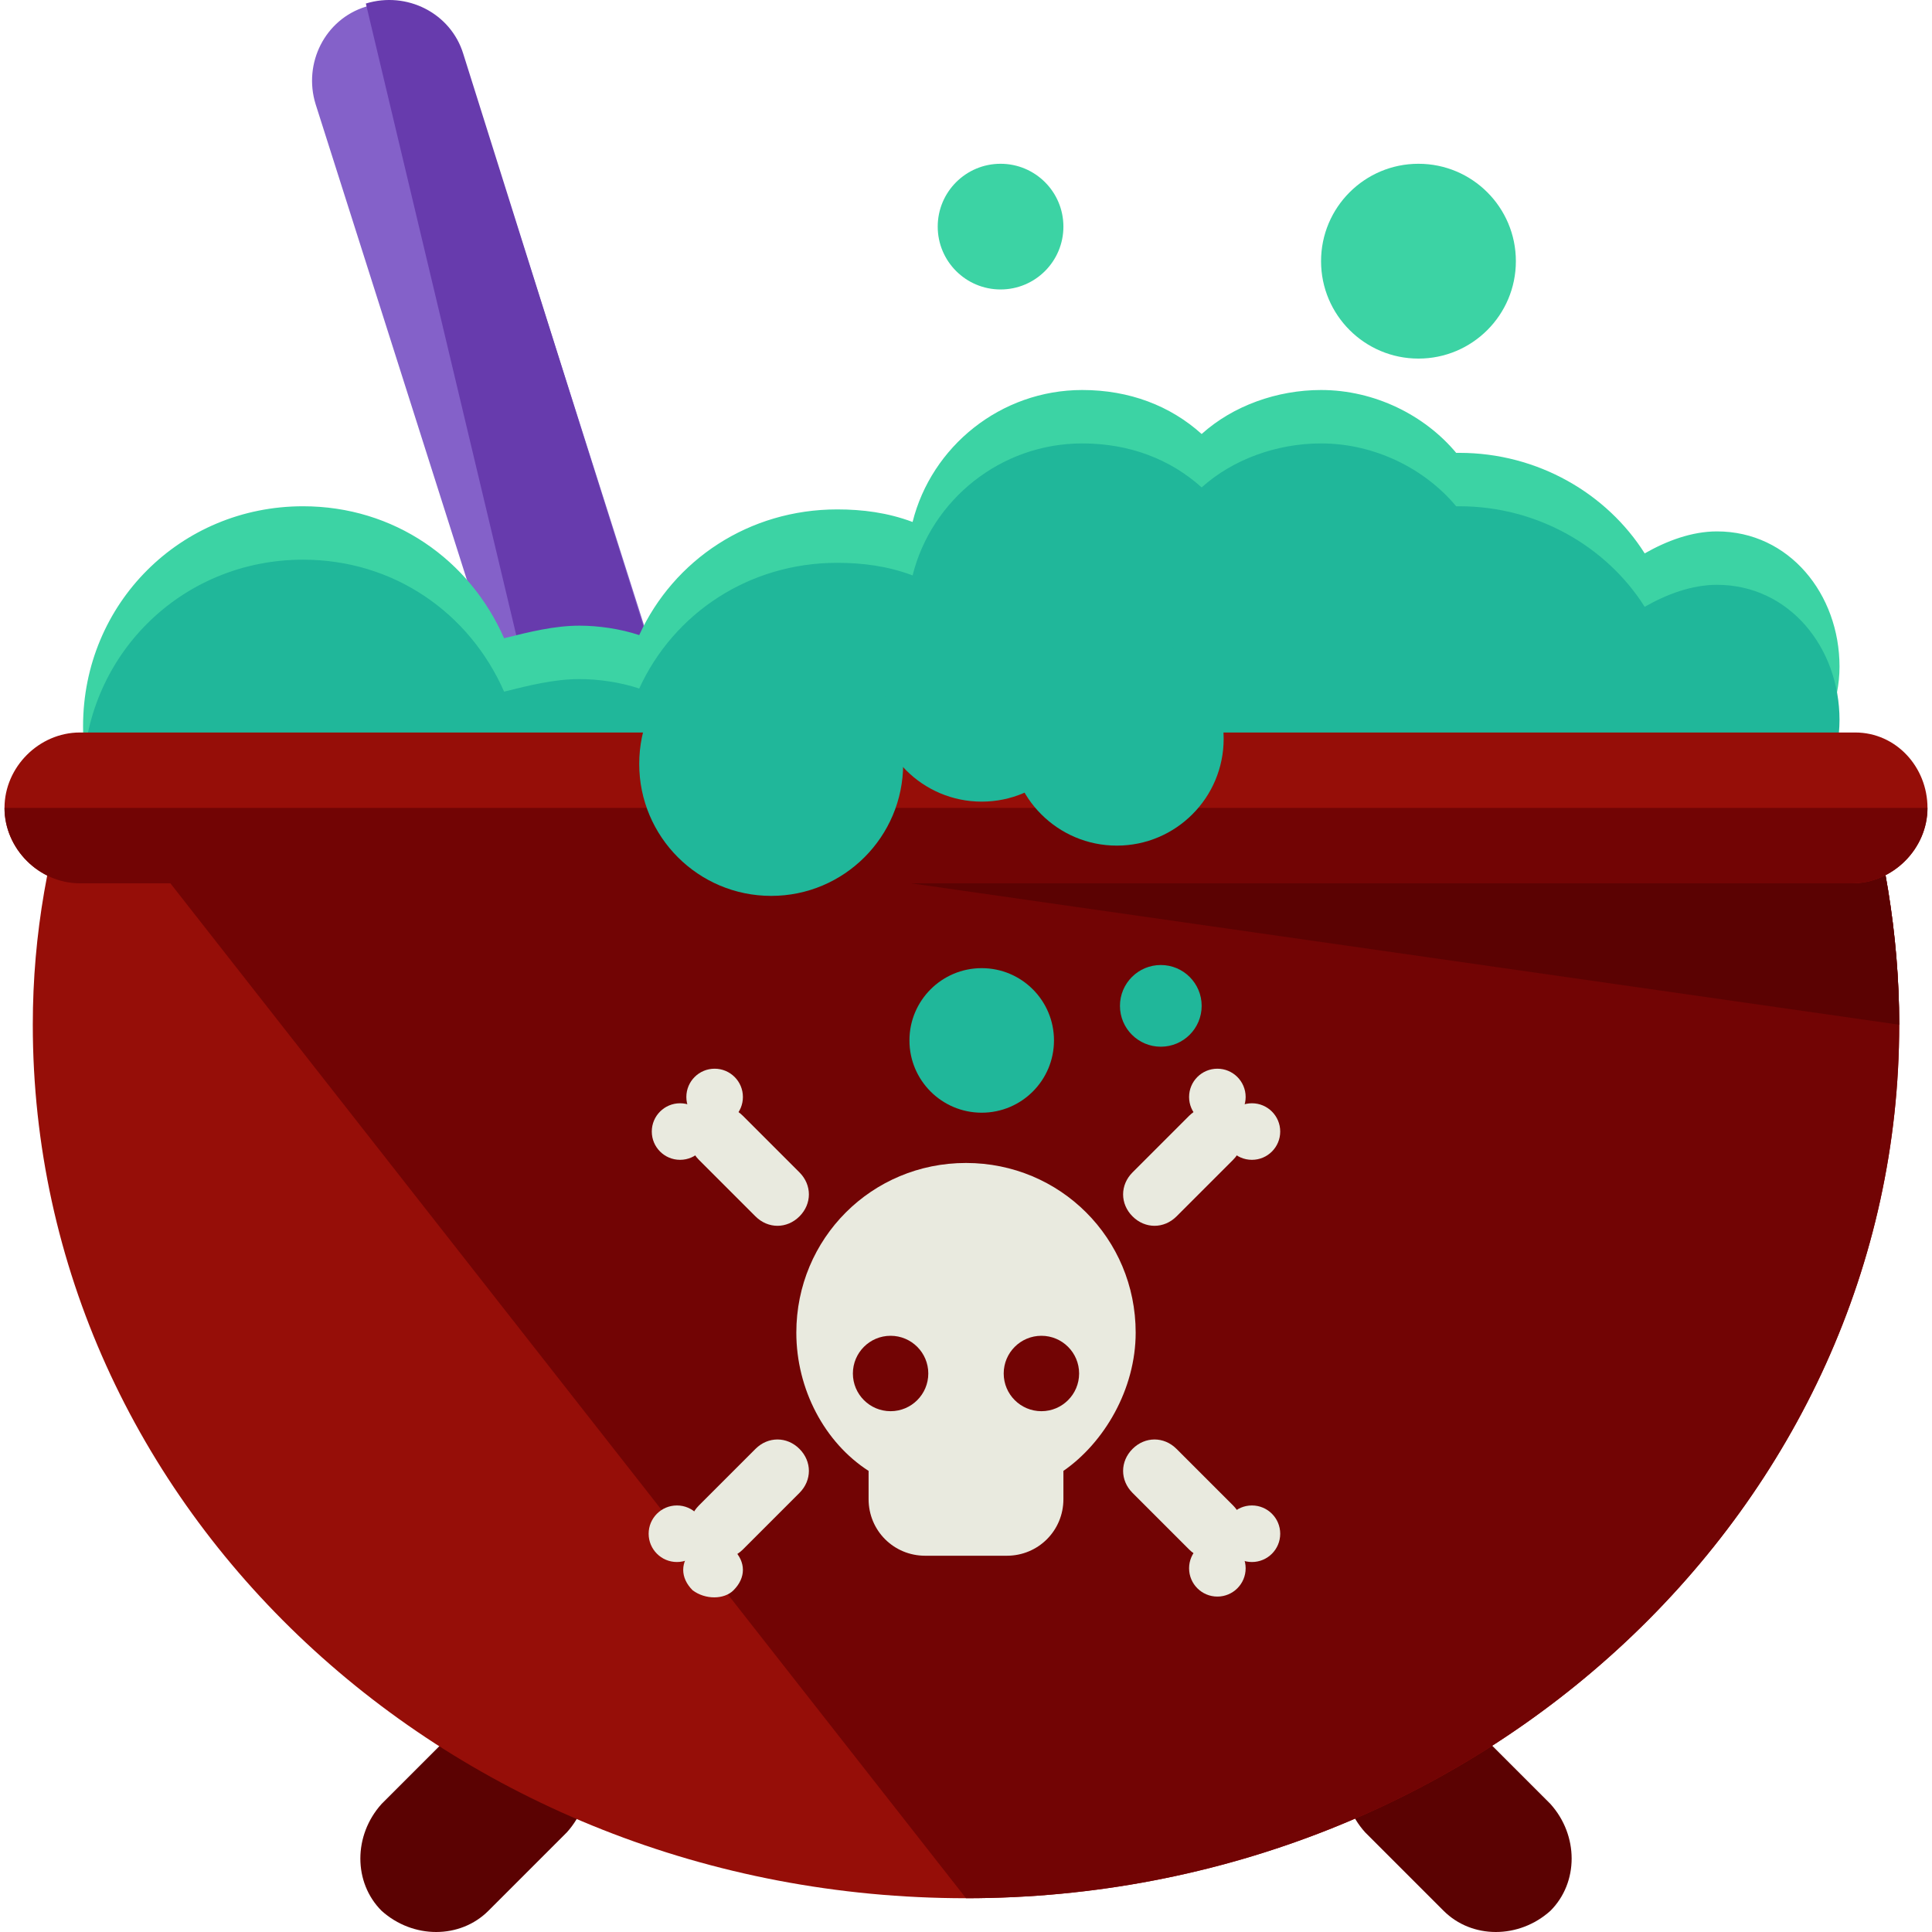 <?xml version="1.0" encoding="iso-8859-1"?>
<!-- Generator: Adobe Illustrator 19.0.0, SVG Export Plug-In . SVG Version: 6.00 Build 0)  -->
<svg version="1.1" id="Layer_1" xmlns="http://www.w3.org/2000/svg" xmlns:xlink="http://www.w3.org/1999/xlink" x="0px" y="0px"
	 viewBox="0 0 491.898 491.898" style="enable-background:new 0 0 491.898 491.898;" xml:space="preserve">
<path style="fill:#8461C9;" d="M195.549,258.498c3.2,10.4-2.4,21.6-12.8,24.8l0,0c-10.4,3.2-21.6-2.4-24.8-12.8l-77.6-244
	c-3.2-10.4,2.4-21.6,12.8-24.8l0,0c10.4-3.2,21.6,2.4,24.8,12.8L195.549,258.498z"/>
<path style="fill:#673BAD;" d="M93.149,0.898L93.149,0.898c10.4-3.2,21.6,2.4,24.8,12.8l76.8,244c3.2,10.4-2.4,21.6-12.8,24.8l0,0
	c-10.4,3.2-21.6-2.4-24.8-12.8"/>
<path style="fill:#3CD3A4;" d="M437.149,135.298c-6.4,0-12.8,2.4-18.4,5.6c-9.6-15.2-27.2-25.6-47.2-25.6c0,0,0,0-0.8,0
	c-8-9.6-20.8-16-34.4-16c-11.2,0-22.4,4-30.4,11.2c-8-7.2-18.4-11.2-30.4-11.2c-20.8,0-38.4,14.4-43.2,33.6
	c-6.4-2.4-12.8-3.2-19.2-3.2c-22.4,0-41.6,12.8-50.4,32c-4.8-1.6-10.4-2.4-15.2-2.4c-6.4,0-12.8,1.6-19.2,3.2
	c-8.8-20-28-33.6-51.2-33.6c-31.2,0-56,24.8-56,56s24.8,56,56,56c6.4,0,12.8-1.6,19.2-3.2c8.8,20,28,33.6,51.2,33.6
	c22.4,0,41.6-12.8,50.4-32c4.8,1.6,10.4,2.4,15.2,2.4c21.6,0,40.8-12.8,49.6-30.4c8,6.4,17.6,10.4,28.8,10.4
	c13.6,0,26.4-6.4,34.4-16c10.4,13.6,26.4,22.4,44.8,22.4c21.6,0,40-12,49.6-29.6c4.8,2.4,9.6,4,15.2,4c18.4,0,32.8-14.4,32.8-32.8
	S455.549,135.298,437.149,135.298z"/>
<path style="fill:#20B79A;" d="M437.149,148.898c-6.4,0-12.8,2.4-18.4,5.6c-9.6-15.2-27.2-25.6-47.2-25.6c0,0,0,0-0.8,0
	c-8-9.6-20.8-16-34.4-16c-11.2,0-22.4,4-30.4,11.2c-8-7.2-18.4-11.2-30.4-11.2c-20.8,0-38.4,14.4-43.2,33.6
	c-6.4-2.4-12.8-3.2-19.2-3.2c-22.4,0-41.6,12.8-50.4,32c-4.8-1.6-10.4-2.4-15.2-2.4c-6.4,0-12.8,1.6-19.2,3.2
	c-8.8-20-28-33.6-51.2-33.6c-31.2,0-56,24.8-56,56s24.8,56,56,56c6.4,0,12.8-1.6,19.2-3.2c8.8,20,28,33.6,51.2,33.6
	c22.4,0,41.6-12.8,50.4-32c4.8,1.6,10.4,2.4,15.2,2.4c21.6,0,40.8-12.8,49.6-30.4c8,6.4,17.6,10.4,28.8,10.4
	c13.6,0,26.4-6.4,34.4-16c10.4,13.6,26.4,22.4,44.8,22.4c21.6,0,40-12,49.6-29.6c4.8,2.4,9.6,4,15.2,4c18.4,0,32.8-14.4,32.8-32.8
	S455.549,148.898,437.149,148.898z"/>
<g>
	<circle style="fill:#3CD3A4;" cx="361.149" cy="66.498" r="24.8"/>
	<circle style="fill:#3CD3A4;" cx="254.749" cy="57.698" r="16"/>
</g>
<g>
	<path style="fill:#5B0202;" d="M144.349,439.298c7.2,7.2,7.2,19.2,0,27.2l-20,20c-7.2,7.2-19.2,7.2-27.2,0l0,0
		c-7.2-7.2-7.2-19.2,0-27.2l20-20C125.149,431.298,137.149,431.298,144.349,439.298L144.349,439.298z"/>
	<path style="fill:#5B0202;" d="M347.549,439.298c-7.2,7.2-7.2,19.2,0,27.2l20,20c7.2,7.2,19.2,7.2,27.2,0l0,0
		c7.2-7.2,7.2-19.2,0-27.2l-20-20C366.749,431.298,354.749,431.298,347.549,439.298L347.549,439.298z"/>
</g>
<path style="fill:#960E08;" d="M19.549,194.498c-7.2,21.6-11.2,43.2-11.2,66.4c0,123.2,106.4,222.4,237.6,222.4
	s237.6-100,237.6-222.4c0-23.2-4-45.6-10.4-66.4L19.549,194.498L19.549,194.498z"/>
<path style="fill:#720404;" d="M245.949,483.298c131.2,0,237.6-100,237.6-222.4c0-23.2-4-45.6-10.4-66.4h-453.6"/>
<path style="fill:#5B0202;" d="M483.549,260.898c0-23.2-4-45.6-10.4-66.4h-453.6"/>
<path style="fill:#960E08;" d="M490.749,205.698c0,10.4-8.8,19.2-19.2,19.2h-451.2c-10.4,0-19.2-8.8-19.2-19.2l0,0
	c0-10.4,8.8-19.2,19.2-19.2h452C482.749,186.498,490.749,195.298,490.749,205.698L490.749,205.698z"/>
<path style="fill:#720404;" d="M490.749,205.698L490.749,205.698c0,10.4-8.8,19.2-19.2,19.2h-451.2c-10.4,0-19.2-8.8-19.2-19.2l0,0"
	/>
<g>
	<circle style="fill:#20B79A;" cx="284.349" cy="188.098" r="27.2"/>
	<circle style="fill:#20B79A;" cx="249.949" cy="176.898" r="27.2"/>
	<circle style="fill:#20B79A;" cx="196.349" cy="194.498" r="33.6"/>
	<circle style="fill:#20B79A;" cx="249.949" cy="264.898" r="18.4"/>
	<circle style="fill:#20B79A;" cx="295.549" cy="256.098" r="10.4"/>
</g>
<g>
	<path style="fill:#E9EADF;" d="M289.149,339.298c0-24-19.2-43.2-43.2-43.2s-43.2,19.2-43.2,43.2c0,14.4,7.2,28,18.4,35.2v7.2
		c0,8,6.4,14.4,14.4,14.4h20.8c8,0,14.4-6.4,14.4-14.4v-7.2C281.149,367.298,289.149,353.698,289.149,339.298z"/>
	<circle style="fill:#E9EADF;" cx="173.149" cy="288.098" r="7.2"/>
	<circle style="fill:#E9EADF;" cx="181.949" cy="279.298" r="7.2"/>
	<path style="fill:#E9EADF;" d="M203.549,298.498c3.2,3.2,3.2,8,0,11.2l0,0c-3.2,3.2-8,3.2-11.2,0l-14.4-14.4c-3.2-3.2-3.2-8,0-11.2
		l0,0c3.2-3.2,8-3.2,11.2,0L203.549,298.498z"/>
	<circle style="fill:#E9EADF;" cx="318.749" cy="288.098" r="7.2"/>
	<circle style="fill:#E9EADF;" cx="309.949" cy="279.298" r="7.2"/>
	<path style="fill:#E9EADF;" d="M288.349,298.498c-3.2,3.2-3.2,8,0,11.2l0,0c3.2,3.2,8,3.2,11.2,0l14.4-14.4c3.2-3.2,3.2-8,0-11.2
		l0,0c-3.2-3.2-8-3.2-11.2,0L288.349,298.498z"/>
	<circle style="fill:#E9EADF;" cx="318.749" cy="390.498" r="7.2"/>
	<circle style="fill:#E9EADF;" cx="309.949" cy="399.298" r="7.2"/>
	<path style="fill:#E9EADF;" d="M288.349,380.098c-3.2-3.2-3.2-8,0-11.2l0,0c3.2-3.2,8-3.2,11.2,0l14.4,14.4c3.2,3.2,3.2,8,0,11.2
		l0,0c-3.2,3.2-8,3.2-11.2,0L288.349,380.098z"/>
	<circle style="fill:#E9EADF;" cx="172.349" cy="390.498" r="7.2"/>
	<path style="fill:#E9EADF;" d="M186.749,404.898c3.2-3.2,3.2-7.2,0-10.4c-3.2-3.2-7.2-3.2-10.4,0s-3.2,7.2,0,10.4
		C179.549,407.298,184.349,407.298,186.749,404.898z"/>
	<path style="fill:#E9EADF;" d="M203.549,380.098c3.2-3.2,3.2-8,0-11.2l0,0c-3.2-3.2-8-3.2-11.2,0l-14.4,14.4c-3.2,3.2-3.2,8,0,11.2
		l0,0c3.2,3.2,8,3.2,11.2,0L203.549,380.098z"/>
</g>
<g>
	<circle style="fill:#720404;" cx="226.749" cy="349.698" r="9.6"/>
	<circle style="fill:#720404;" cx="265.149" cy="349.698" r="9.6"/>
</g>
<g>
</g>
<g>
</g>
<g>
</g>
<g>
</g>
<g>
</g>
<g>
</g>
<g>
</g>
<g>
</g>
<g>
</g>
<g>
</g>
<g>
</g>
<g>
</g>
<g>
</g>
<g>
</g>
<g>
</g>
</svg>
